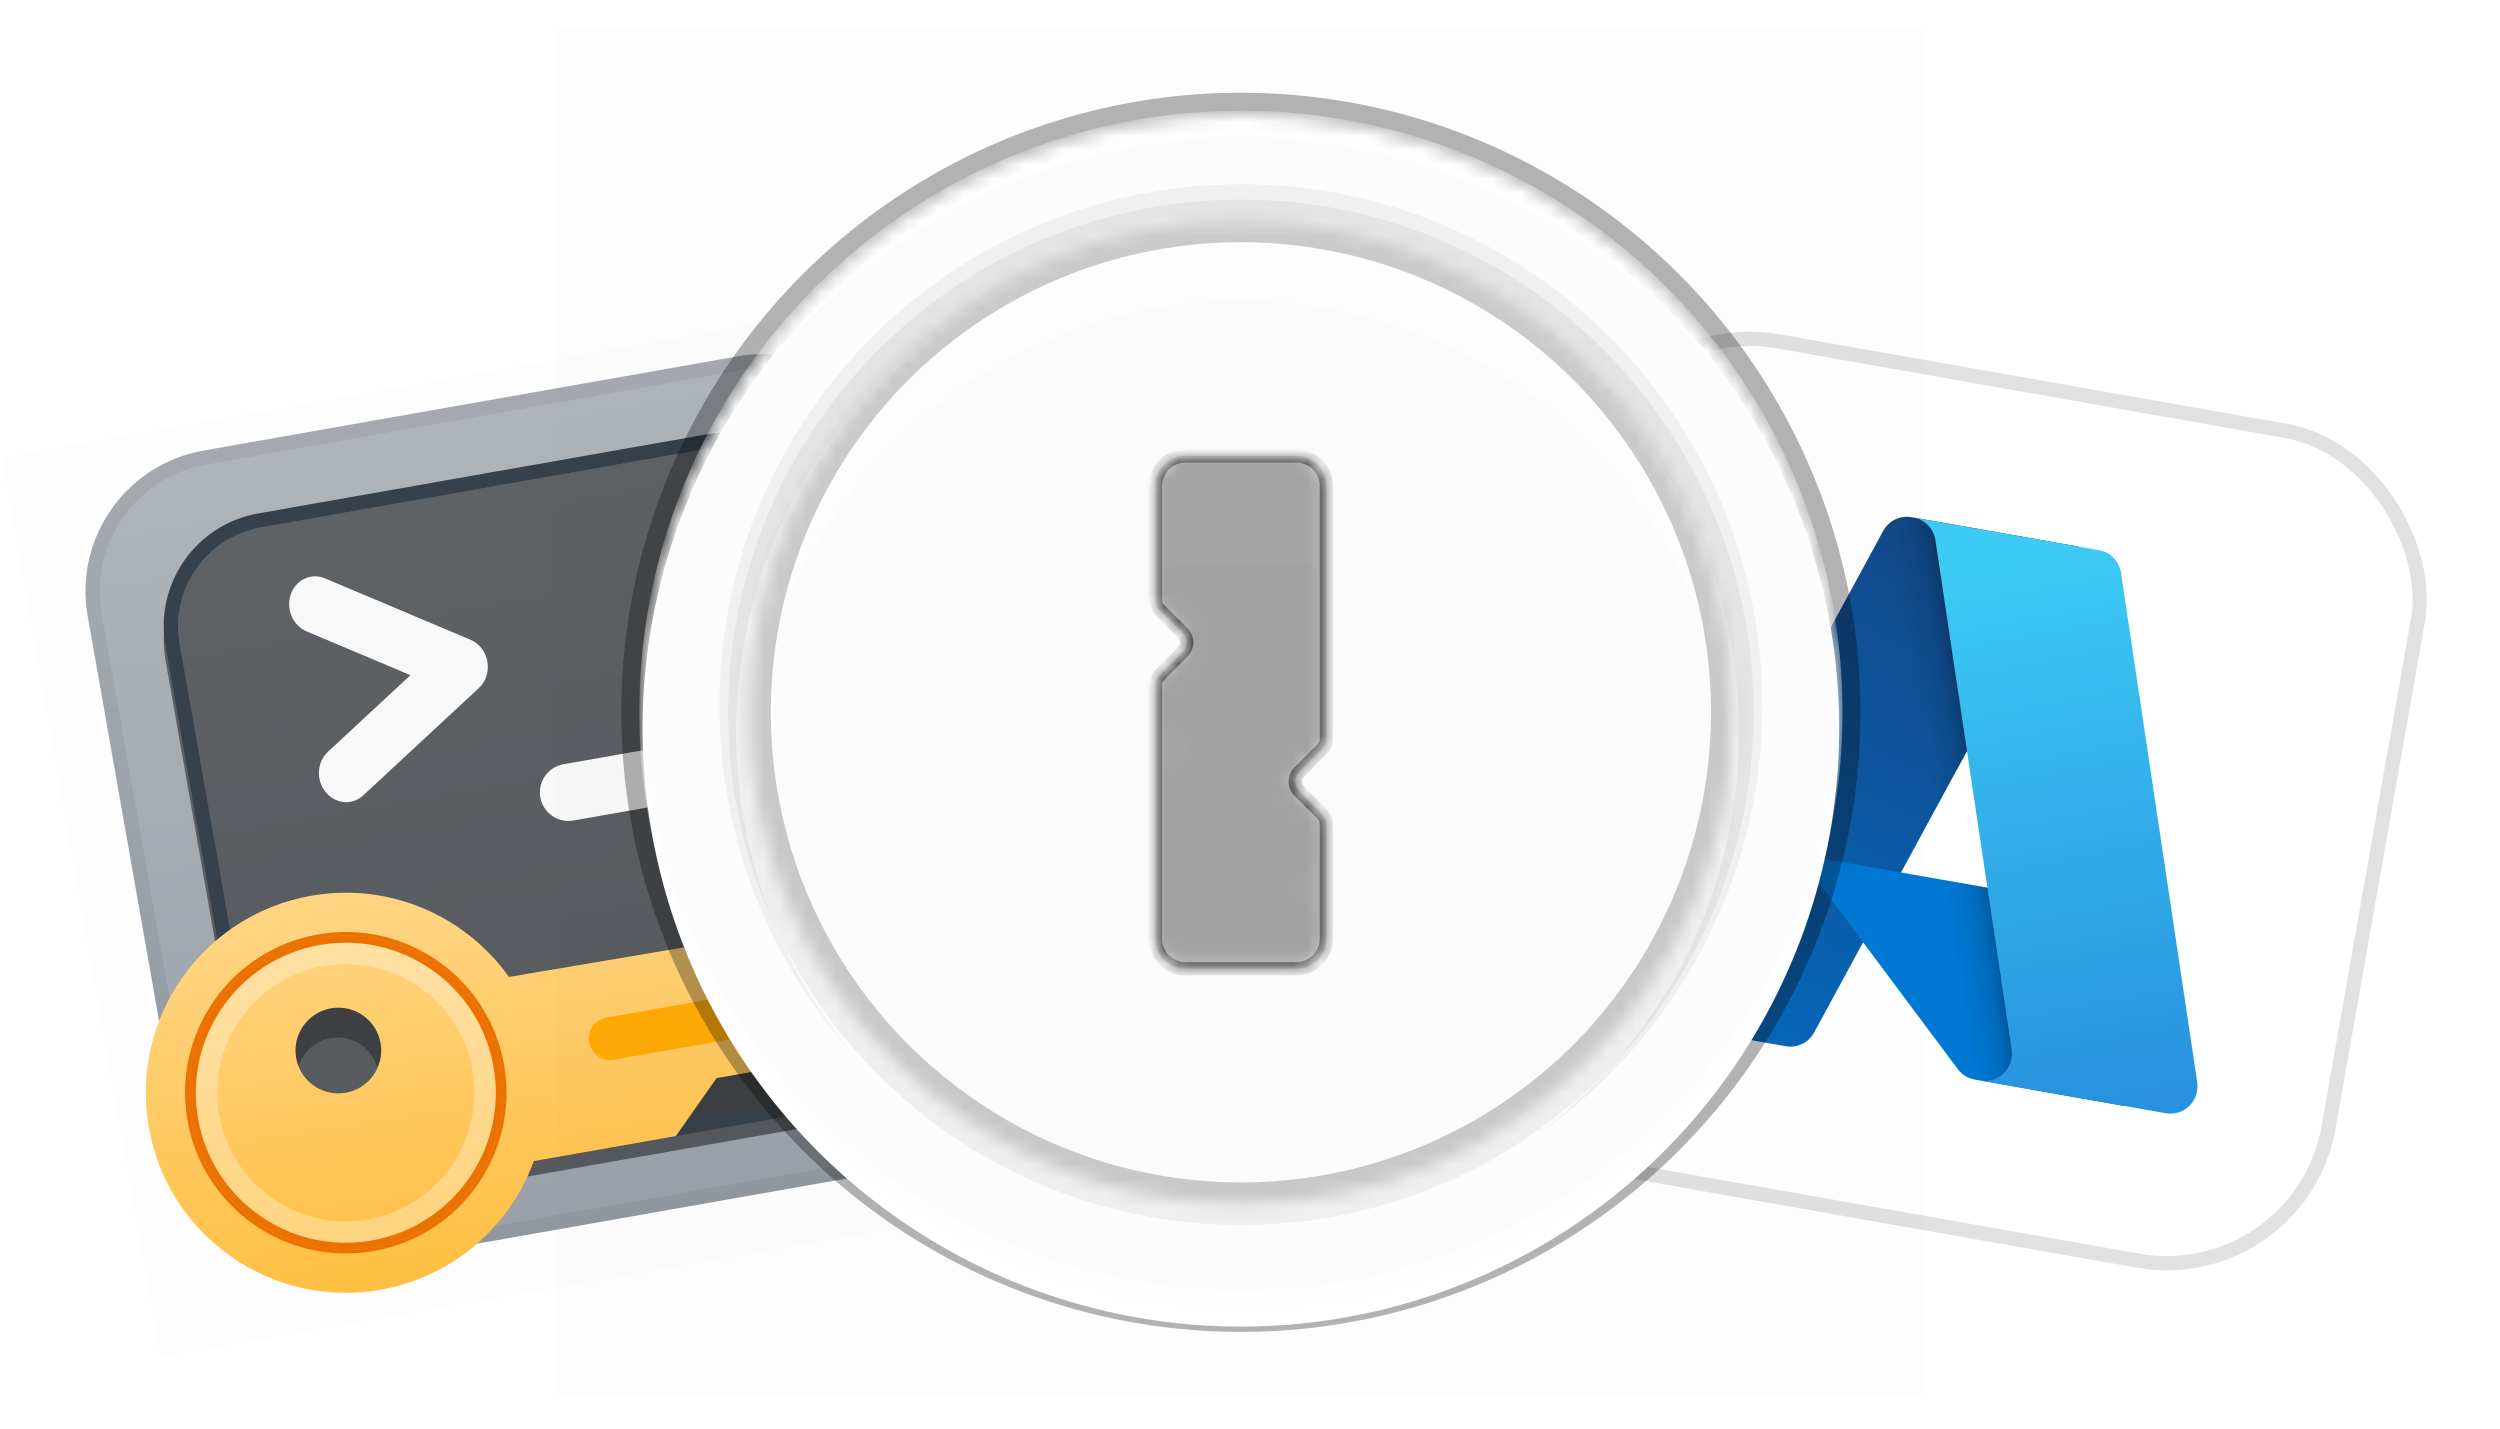 <svg width="175" height="100" viewBox="0 0 175 100" fill="none" xmlns="http://www.w3.org/2000/svg">
<rect x="112.736" y="21.317" width="60" height="60" rx="12" transform="rotate(10 112.736 21.317)" fill="white"/>
<path d="M133.807 36.203L145.463 38.258L126.989 72.272C126.799 72.621 126.505 72.903 126.149 73.076C125.793 73.249 125.392 73.305 125.003 73.236L115.932 71.637C115.637 71.585 115.359 71.463 115.121 71.281C114.883 71.099 114.691 70.863 114.562 70.591C114.432 70.32 114.369 70.021 114.377 69.719C114.385 69.418 114.465 69.123 114.608 68.858L131.821 37.167C132.01 36.817 132.304 36.536 132.661 36.363C133.017 36.19 133.418 36.134 133.807 36.202L133.807 36.203Z" fill="url(#paint0_linear_163_339511)"/>
<path d="M146.469 63.435L127.985 60.175C127.813 60.145 127.636 60.167 127.477 60.24C127.317 60.312 127.183 60.431 127.092 60.581C127 60.731 126.956 60.905 126.964 61.081C126.972 61.257 127.032 61.426 127.137 61.566L137.044 74.838C137.333 75.224 137.756 75.485 138.229 75.568L148.696 77.414L146.469 63.435Z" fill="#0078D4"/>
<path d="M133.807 36.202C133.414 36.131 133.008 36.189 132.649 36.367C132.291 36.544 131.997 36.833 131.812 37.19L114.628 68.829C114.478 69.093 114.393 69.39 114.38 69.695C114.368 69.999 114.428 70.302 114.557 70.578C114.685 70.853 114.878 71.093 115.118 71.277C115.358 71.462 115.639 71.585 115.937 71.637L125.242 73.278C125.6 73.276 125.951 73.179 126.26 72.996C126.569 72.814 126.824 72.552 127 72.238L130.42 65.964L137.109 74.918C137.395 75.257 137.79 75.486 138.225 75.567L148.653 77.405L146.403 63.422L133.07 61.074L145.505 38.265L133.807 36.202Z" fill="url(#paint1_linear_163_339511)"/>
<path d="M148.47 40.1C148.412 39.707 148.232 39.343 147.957 39.059C147.682 38.775 147.325 38.586 146.936 38.517L133.945 36.227C134.334 36.295 134.691 36.485 134.966 36.769C135.241 37.053 135.421 37.417 135.479 37.809L140.815 73.477C140.86 73.775 140.833 74.08 140.738 74.366C140.642 74.653 140.481 74.912 140.266 75.123C140.052 75.334 139.791 75.491 139.505 75.58C139.219 75.67 138.916 75.689 138.621 75.637L151.612 77.928C151.907 77.98 152.21 77.96 152.496 77.871C152.782 77.781 153.043 77.624 153.257 77.413C153.472 77.202 153.633 76.943 153.729 76.657C153.824 76.371 153.851 76.066 153.806 75.768L148.47 40.1Z" fill="url(#paint2_linear_163_339511)"/>
<rect x="113.142" y="21.897" width="59" height="59" rx="11.5" transform="rotate(10 113.142 21.897)" stroke="black" stroke-opacity="0.12"/>
<rect width="64" height="64" transform="translate(0.114 31.999) rotate(-10)" fill="black" fill-opacity="0.01"/>
<g clip-path="url(#clip0_163_339511)">
<path d="M6.137 43.123C5.178 37.684 8.81 32.497 14.248 31.538L51.671 24.939C57.11 23.98 62.297 27.612 63.256 33.051L69.854 70.474C70.813 75.912 67.182 81.099 61.743 82.058L24.32 88.657C18.881 89.616 13.694 85.984 12.736 80.545L6.137 43.123Z" fill="url(#paint3_linear_163_339511)"/>
<path d="M6.629 43.036C5.718 37.869 9.168 32.941 14.335 32.03L51.758 25.432C56.925 24.521 61.852 27.971 62.763 33.138L69.362 70.56C70.273 75.727 66.823 80.655 61.656 81.566L24.233 88.164C19.066 89.076 14.139 85.625 13.228 80.458L6.629 43.036Z" stroke="black" stroke-opacity="0.06"/>
<g filter="url(#filter0_i_163_339511)">
<rect x="10.193" y="37.33" width="48" height="48" rx="8" transform="rotate(-10 10.193 37.33)" fill="black" fill-opacity="0.45"/>
</g>
<rect x="10.772" y="37.736" width="47" height="47" rx="7.5" transform="rotate(-10 10.772 37.736)" stroke="#35414C"/>
<path fill-rule="evenodd" clip-rule="evenodd" d="M20.354 41.602C20.709 40.578 21.779 40.077 22.744 40.484L32.93 44.78C33.544 45.039 33.994 45.621 34.116 46.312C34.238 47.004 34.014 47.705 33.526 48.158L25.423 55.679C24.656 56.391 23.479 56.287 22.795 55.446C22.111 54.605 22.178 53.345 22.946 52.633L28.732 47.262L21.458 44.194C20.493 43.787 19.999 42.626 20.354 41.602Z" fill="#F8F8F9"/>
<path fill-rule="evenodd" clip-rule="evenodd" d="M37.822 55.813C37.63 54.726 38.356 53.688 39.444 53.496L51.262 51.413C52.35 51.221 53.387 51.947 53.579 53.035C53.771 54.123 53.044 55.16 51.956 55.352L40.139 57.436C39.051 57.627 38.014 56.901 37.822 55.813Z" fill="#F8F8F9"/>
<g opacity="0.3" filter="url(#filter1_f_163_339511)">
<path fill-rule="evenodd" clip-rule="evenodd" d="M26.401 74.708C26.77 74.017 26.919 73.202 26.772 72.371C26.424 70.397 24.542 69.078 22.567 69.426C20.593 69.774 19.275 71.657 19.623 73.631C19.77 74.462 20.188 75.177 20.77 75.7C20.669 74.251 21.677 72.93 23.139 72.672C24.602 72.414 26.001 73.311 26.401 74.708Z" fill="black"/>
</g>
<path opacity="0.3" d="M59.716 76.323L46.913 78.58L48.899 75.184L55.883 73.953L59.716 76.323Z" fill="black"/>
<path fill-rule="evenodd" clip-rule="evenodd" d="M26.637 90.279C31.741 89.379 35.707 85.82 37.364 81.279L47.309 79.526L50.158 75.469L56.478 74.355L60.332 77.008C60.332 77.008 64.74 75.203 64.654 69.775L57.498 64.691L35.625 68.386C32.591 64.118 27.275 61.734 21.775 62.704C14.16 64.047 9.076 71.308 10.418 78.923C11.761 86.537 19.022 91.621 26.637 90.279ZM24.206 76.492C25.837 76.204 26.927 74.648 26.639 73.016C26.352 71.385 24.796 70.295 23.164 70.583C21.532 70.87 20.443 72.426 20.73 74.058C21.018 75.69 22.574 76.779 24.206 76.492Z" fill="url(#paint4_linear_163_339511)"/>
<g filter="url(#filter2_f_163_339511)">
<ellipse cx="24.206" cy="76.491" rx="11" ry="11" transform="rotate(-10 24.206 76.491)" stroke="#EB7100" stroke-width="0.5"/>
</g>
<path opacity="0.3" d="M34.054 74.755C35.013 80.194 31.381 85.38 25.942 86.339C20.503 87.298 15.317 83.666 14.358 78.228C13.399 72.789 17.03 67.602 22.469 66.643C27.908 65.684 33.095 69.316 34.054 74.755Z" stroke="white" stroke-width="2"/>
<path d="M34.793 74.624C35.824 80.471 31.919 86.047 26.073 87.078C20.226 88.109 14.65 84.205 13.619 78.358C12.588 72.511 16.492 66.935 22.339 65.904C28.186 64.874 33.762 68.778 34.793 74.624Z" stroke="#EB7100" stroke-width="0.5"/>
<g filter="url(#filter3_i_163_339511)">
<path d="M42.986 73.18L64.187 69.442L60.754 67.001L42.465 70.225C41.649 70.369 41.104 71.147 41.248 71.963C41.392 72.779 42.17 73.324 42.986 73.18Z" fill="#FFAA05"/>
</g>
</g>
<g clip-path="url(#clip1_163_339511)">
<rect width="95.724" height="95.724" transform="translate(39.001 2)" fill="black" fill-opacity="0.01"/>
<path fill-rule="evenodd" clip-rule="evenodd" d="M86.862 87.881C107.859 87.881 124.881 70.859 124.881 49.862C124.881 28.864 107.859 11.843 86.862 11.843C65.865 11.843 48.843 28.864 48.843 49.862C48.843 70.859 65.865 87.881 86.862 87.881ZM82.98 31.913C81.82 31.913 80.88 32.854 80.88 34.013V42.05C80.88 42.41 81.175 42.699 81.442 42.96C81.475 42.992 81.508 43.024 81.539 43.056L82.793 44.309C83.157 44.674 83.157 45.265 82.793 45.629L81.539 46.883C81.508 46.915 81.475 46.947 81.442 46.979C81.175 47.24 80.88 47.529 80.88 47.889V65.71C80.88 66.87 81.82 67.81 82.98 67.81H90.745C91.905 67.81 92.845 66.87 92.845 65.71V57.616C92.845 57.258 92.552 56.97 92.288 56.711C92.258 56.681 92.228 56.652 92.198 56.623L90.945 55.369C90.58 55.004 90.58 54.413 90.945 54.049L92.198 52.795C92.228 52.766 92.258 52.737 92.288 52.707C92.552 52.448 92.845 52.16 92.845 51.802V34.013C92.845 32.854 91.905 31.913 90.745 31.913H82.98Z" fill="url(#paint5_linear_163_339511)"/>
<mask id="mask0_163_339511" style="mask-type:alpha" maskUnits="userSpaceOnUse" x="48" y="11" width="77" height="77">
<path fill-rule="evenodd" clip-rule="evenodd" d="M86.862 87.882C107.859 87.882 124.881 70.86 124.881 49.862C124.881 28.865 107.859 11.844 86.862 11.844C65.865 11.844 48.843 28.865 48.843 49.862C48.843 70.86 65.865 87.882 86.862 87.882ZM82.98 31.914C81.82 31.914 80.88 32.855 80.88 34.014V42.051C80.88 42.411 81.175 42.7 81.442 42.961C81.475 42.993 81.508 43.025 81.539 43.057L82.793 44.31C83.157 44.675 83.157 45.266 82.793 45.63L81.539 46.884C81.508 46.916 81.475 46.947 81.442 46.98C81.175 47.241 80.88 47.53 80.88 47.89V65.711C80.88 66.871 81.82 67.811 82.98 67.811H90.745C91.905 67.811 92.845 66.871 92.845 65.711V57.617C92.845 57.259 92.552 56.971 92.288 56.712C92.258 56.682 92.228 56.653 92.198 56.624L90.945 55.37C90.58 55.005 90.58 54.414 90.945 54.05L92.198 52.796C92.228 52.767 92.258 52.738 92.288 52.708C92.552 52.449 92.845 52.161 92.845 51.803V34.014C92.845 32.855 91.905 31.914 90.745 31.914H82.98Z" fill="url(#paint6_linear_163_339511)"/>
</mask>
<g mask="url(#mask0_163_339511)">
<g filter="url(#filter4_ddi_163_339511)">
<circle cx="86.863" cy="49.863" r="25.427" fill="url(#paint7_radial_163_339511)"/>
<circle cx="86.863" cy="49.863" r="25.427" fill="url(#paint8_linear_163_339511)"/>
</g>
<g filter="url(#filter5_dii_163_339511)">
<ellipse cx="86.863" cy="49.862" rx="12.751" ry="12.751" fill="black" fill-opacity="0.03"/>
</g>
</g>
<circle cx="86.862" cy="49.862" r="41.879" fill="black" fill-opacity="0.01" stroke="black" stroke-opacity="0.3" stroke-width="2.983"/>
<g style="mix-blend-mode:multiply" filter="url(#filter6_dd_163_339511)">
<circle cx="86.862" cy="49.862" r="41.879" fill="white"/>
</g>
<ellipse cx="86.863" cy="49.862" rx="34.401" ry="34.401" fill="black" fill-opacity="0.01" stroke="black" stroke-opacity="0.2" stroke-width="2.983"/>
<g filter="url(#filter7_iii_163_339511)">
<ellipse cx="86.863" cy="49.862" rx="34.401" ry="34.401" fill="black" fill-opacity="0.01"/>
</g>
<mask id="mask1_163_339511" style="mask-type:alpha" maskUnits="userSpaceOnUse" x="44" y="7" width="85" height="85">
<path fill-rule="evenodd" clip-rule="evenodd" d="M86.862 91.741C109.991 91.741 128.741 72.991 128.741 49.862C128.741 26.732 109.991 7.982 86.862 7.982C63.733 7.982 44.983 26.732 44.983 49.862C44.983 72.991 63.733 91.741 86.862 91.741ZM86.862 84.263C105.862 84.263 121.263 68.861 121.263 49.862C121.263 30.863 105.862 15.461 86.862 15.461C67.863 15.461 52.462 30.863 52.462 49.862C52.462 68.861 67.863 84.263 86.862 84.263Z" fill="white"/>
</mask>
<g mask="url(#mask1_163_339511)">
<ellipse cx="86.862" cy="49.861" rx="42.113" ry="42.113" fill="url(#paint9_radial_163_339511)"/>
<g opacity="0.7">
<g filter="url(#filter8_iiiiiii_163_339511)">
<ellipse cx="86.863" cy="49.863" rx="42.113" ry="42.113" fill="black" fill-opacity="0.01"/>
</g>
<g filter="url(#filter9_i_163_339511)">
<path fill-rule="evenodd" clip-rule="evenodd" d="M86.863 91.977C110.121 91.977 128.976 73.122 128.976 49.863C128.976 26.605 110.121 7.75 86.863 7.75C63.604 7.75 44.749 26.605 44.749 49.863C44.749 73.122 63.604 91.977 86.863 91.977ZM86.863 83.319C105.34 83.319 120.319 68.34 120.319 49.862C120.319 31.385 105.34 16.406 86.863 16.406C68.385 16.406 53.406 31.385 53.406 49.862C53.406 68.34 68.385 83.319 86.863 83.319Z" fill="black" fill-opacity="0.01"/>
</g>
<g filter="url(#filter10_dd_163_339511)">
<circle cx="86.862" cy="49.862" r="33.457" fill="black" fill-opacity="0.01"/>
</g>
<g filter="url(#filter11_f_163_339511)">
<path fill-rule="evenodd" clip-rule="evenodd" d="M107.143 79.744C116.922 73.197 123.361 62.047 123.361 49.395C123.361 29.237 107.02 12.896 86.862 12.896C66.705 12.896 50.364 29.237 50.364 49.395C50.364 58.768 53.898 67.316 59.705 73.779C54.604 67.686 51.534 59.835 51.534 51.267C51.534 31.885 67.246 16.173 86.628 16.173C106.01 16.173 121.723 31.885 121.723 51.267C121.723 62.99 115.974 73.371 107.143 79.744Z" fill="black" fill-opacity="0.07"/>
</g>
</g>
</g>
<mask id="mask2_163_339511" style="mask-type:alpha" maskUnits="userSpaceOnUse" x="80" y="31" width="13" height="37">
<path fill-rule="evenodd" clip-rule="evenodd" d="M80.88 34.014C80.88 32.854 81.82 31.914 82.98 31.914H90.745C91.905 31.914 92.845 32.854 92.845 34.014V51.803C92.845 52.202 92.481 52.514 92.199 52.796V52.796L90.945 54.05C90.581 54.414 90.581 55.005 90.945 55.37L92.199 56.623V56.623C92.481 56.906 92.845 57.217 92.845 57.616V65.711C92.845 66.87 91.905 67.811 90.745 67.811H82.98C81.82 67.811 80.88 66.87 80.88 65.711V47.89C80.88 47.485 81.253 47.17 81.539 46.884V46.884L82.793 45.63C83.158 45.266 83.158 44.675 82.793 44.31L81.539 43.056V43.056C81.253 42.77 80.88 42.455 80.88 42.05V34.014Z" fill="black"/>
</mask>
<g mask="url(#mask2_163_339511)">
<path fill-rule="evenodd" clip-rule="evenodd" d="M80.88 34.014C80.88 32.854 81.82 31.914 82.98 31.914H90.745C91.905 31.914 92.845 32.854 92.845 34.014V51.803C92.845 52.202 92.481 52.514 92.199 52.796V52.796L90.945 54.05C90.581 54.414 90.581 55.005 90.945 55.37L92.199 56.623V56.623C92.481 56.906 92.845 57.217 92.845 57.616V65.711C92.845 66.87 91.905 67.811 90.745 67.811H82.98C81.82 67.811 80.88 66.87 80.88 65.711V47.89C80.88 47.485 81.253 47.17 81.539 46.884V46.884L82.793 45.63C83.158 45.266 83.158 44.675 82.793 44.31L81.539 43.056V43.056C81.253 42.77 80.88 42.455 80.88 42.05V34.014Z" fill="#808080" fill-opacity="0.7"/>
<g opacity="0.8" filter="url(#filter12_i_163_339511)">
<path fill-rule="evenodd" clip-rule="evenodd" d="M80.88 34.014C80.88 32.854 81.82 31.914 82.98 31.914H90.745C91.905 31.914 92.845 32.854 92.845 34.014V51.803C92.845 52.202 92.481 52.514 92.199 52.796V52.796L90.945 54.05C90.581 54.414 90.581 55.005 90.945 55.37L92.199 56.623V56.623C92.481 56.906 92.845 57.217 92.845 57.616V65.711C92.845 66.87 91.905 67.811 90.745 67.811H82.98C81.82 67.811 80.88 66.87 80.88 65.711V47.89C80.88 47.485 81.253 47.17 81.539 46.884V46.884L82.793 45.63C83.158 45.266 83.158 44.675 82.793 44.31L81.539 43.056V43.056C81.253 42.77 80.88 42.455 80.88 42.05V34.014Z" fill="black" fill-opacity="0.01"/>
</g>
<path d="M90.945 54.05L91.275 54.38L91.275 54.38L90.945 54.05ZM90.945 55.37L90.615 55.7L90.615 55.7L90.945 55.37ZM82.793 45.63L83.123 45.96L83.123 45.96L82.793 45.63ZM82.793 44.31L83.123 43.98L83.123 43.98L82.793 44.31ZM82.98 31.447C81.562 31.447 80.413 32.596 80.413 34.014H81.347C81.347 33.112 82.078 32.381 82.98 32.381V31.447ZM90.745 31.447H82.98V32.381H90.745V31.447ZM93.312 34.014C93.312 32.596 92.163 31.447 90.745 31.447V32.381C91.647 32.381 92.379 33.112 92.379 34.014H93.312ZM93.312 51.803V34.014H92.379V51.803H93.312ZM91.275 54.38L92.529 53.126L91.869 52.466L90.615 53.72L91.275 54.38ZM91.275 55.04C91.093 54.857 91.093 54.562 91.275 54.38L90.615 53.72C90.068 54.266 90.068 55.153 90.615 55.7L91.275 55.04ZM92.529 56.293L91.275 55.04L90.615 55.7L91.869 56.953L92.529 56.293ZM93.312 65.711V57.616H92.379V65.711H93.312ZM90.745 68.277C92.163 68.277 93.312 67.128 93.312 65.711H92.379C92.379 66.613 91.647 67.344 90.745 67.344V68.277ZM82.98 68.277H90.745V67.344H82.98V68.277ZM80.413 65.711C80.413 67.128 81.562 68.277 82.98 68.277V67.344C82.078 67.344 81.347 66.613 81.347 65.711H80.413ZM80.413 47.89V65.711H81.347V47.89H80.413ZM82.463 45.3L81.21 46.554L81.869 47.214L83.123 45.96L82.463 45.3ZM82.463 44.64C82.645 44.822 82.645 45.118 82.463 45.3L83.123 45.96C83.67 45.413 83.67 44.527 83.123 43.98L82.463 44.64ZM81.21 43.386L82.463 44.64L83.123 43.98L81.869 42.727L81.21 43.386ZM80.413 34.014V42.05H81.347V34.014H80.413ZM81.869 42.727C81.704 42.562 81.576 42.446 81.47 42.31C81.37 42.182 81.347 42.103 81.347 42.05H80.413C80.413 42.402 80.576 42.683 80.735 42.885C80.887 43.08 81.088 43.265 81.21 43.386L81.869 42.727ZM81.347 47.89C81.347 47.837 81.37 47.758 81.47 47.63C81.576 47.494 81.704 47.379 81.869 47.214L81.21 46.554C81.088 46.675 80.887 46.86 80.735 47.055C80.576 47.257 80.413 47.538 80.413 47.89H81.347ZM91.869 56.953C92.03 57.115 92.156 57.229 92.259 57.362C92.356 57.487 92.379 57.565 92.379 57.616H93.312C93.312 57.269 93.153 56.991 92.997 56.79C92.847 56.596 92.649 56.414 92.529 56.293L91.869 56.953ZM92.379 51.803C92.379 51.854 92.356 51.932 92.259 52.057C92.156 52.19 92.03 52.304 91.869 52.466L92.529 53.126C92.649 53.005 92.847 52.823 92.997 52.629C93.152 52.428 93.312 52.15 93.312 51.803H92.379Z" fill="black" fill-opacity="0.5"/>
</g>
</g>
<defs>
<filter id="filter0_i_163_339511" x="11.459" y="30.262" width="53.073" height="54.073" filterUnits="userSpaceOnUse" color-interpolation-filters="sRGB">
<feFlood flood-opacity="0" result="BackgroundImageFix"/>
<feBlend mode="normal" in="SourceGraphic" in2="BackgroundImageFix" result="shape"/>
<feColorMatrix in="SourceAlpha" type="matrix" values="0 0 0 0 0 0 0 0 0 0 0 0 0 0 0 0 0 0 127 0" result="hardAlpha"/>
<feOffset dy="1"/>
<feGaussianBlur stdDeviation="2"/>
<feComposite in2="hardAlpha" operator="arithmetic" k2="-1" k3="1"/>
<feColorMatrix type="matrix" values="0 0 0 0 0 0 0 0 0 0 0 0 0 0 0 0 0 0 0.2 0"/>
<feBlend mode="normal" in2="shape" result="effect1_innerShadow_163_339511"/>
</filter>
<filter id="filter1_f_163_339511" x="18.567" y="68.37" width="9.261" height="8.33" filterUnits="userSpaceOnUse" color-interpolation-filters="sRGB">
<feFlood flood-opacity="0" result="BackgroundImageFix"/>
<feBlend mode="normal" in="SourceGraphic" in2="BackgroundImageFix" result="shape"/>
<feGaussianBlur stdDeviation="0.5" result="effect1_foregroundBlur_163_339511"/>
</filter>
<filter id="filter2_f_163_339511" x="10.954" y="63.239" width="26.504" height="26.504" filterUnits="userSpaceOnUse" color-interpolation-filters="sRGB">
<feFlood flood-opacity="0" result="BackgroundImageFix"/>
<feBlend mode="normal" in="SourceGraphic" in2="BackgroundImageFix" result="shape"/>
<feGaussianBlur stdDeviation="1" result="effect1_foregroundBlur_163_339511"/>
</filter>
<filter id="filter3_i_163_339511" x="41.225" y="67.001" width="22.962" height="7.202" filterUnits="userSpaceOnUse" color-interpolation-filters="sRGB">
<feFlood flood-opacity="0" result="BackgroundImageFix"/>
<feBlend mode="normal" in="SourceGraphic" in2="BackgroundImageFix" result="shape"/>
<feColorMatrix in="SourceAlpha" type="matrix" values="0 0 0 0 0 0 0 0 0 0 0 0 0 0 0 0 0 0 127 0" result="hardAlpha"/>
<feOffset dy="1"/>
<feGaussianBlur stdDeviation="1"/>
<feComposite in2="hardAlpha" operator="arithmetic" k2="-1" k3="1"/>
<feColorMatrix type="matrix" values="0 0 0 0 0.922 0 0 0 0 0.443 0 0 0 0 0 0 0 0 0.7 0"/>
<feBlend mode="normal" in2="shape" result="effect1_innerShadow_163_339511"/>
</filter>
<filter id="filter4_ddi_163_339511" x="59.199" y="22.945" width="55.328" height="56.074" filterUnits="userSpaceOnUse" color-interpolation-filters="sRGB">
<feFlood flood-opacity="0" result="BackgroundImageFix"/>
<feColorMatrix in="SourceAlpha" type="matrix" values="0 0 0 0 0 0 0 0 0 0 0 0 0 0 0 0 0 0 127 0" result="hardAlpha"/>
<feOffset dy="1.492"/>
<feGaussianBlur stdDeviation="1.119"/>
<feColorMatrix type="matrix" values="0 0 0 0 0 0 0 0 0 0 0 0 0 0 0 0 0 0 0.1 0"/>
<feBlend mode="normal" in2="BackgroundImageFix" result="effect1_dropShadow_163_339511"/>
<feColorMatrix in="SourceAlpha" type="matrix" values="0 0 0 0 0 0 0 0 0 0 0 0 0 0 0 0 0 0 127 0" result="hardAlpha"/>
<feMorphology radius="1.492" operator="dilate" in="SourceAlpha" result="effect2_dropShadow_163_339511"/>
<feOffset/>
<feColorMatrix type="matrix" values="0 0 0 0 0 0 0 0 0 0 0 0 0 0 0 0 0 0 0.1 0"/>
<feBlend mode="normal" in2="effect1_dropShadow_163_339511" result="effect2_dropShadow_163_339511"/>
<feBlend mode="normal" in="SourceGraphic" in2="effect2_dropShadow_163_339511" result="shape"/>
<feColorMatrix in="SourceAlpha" type="matrix" values="0 0 0 0 0 0 0 0 0 0 0 0 0 0 0 0 0 0 127 0" result="hardAlpha"/>
<feOffset dy="0.933"/>
<feGaussianBlur stdDeviation="0.467"/>
<feComposite in2="hardAlpha" operator="arithmetic" k2="-1" k3="1"/>
<feColorMatrix type="matrix" values="0 0 0 0 1 0 0 0 0 1 0 0 0 0 1 0 0 0 0.65 0"/>
<feBlend mode="normal" in2="shape" result="effect3_innerShadow_163_339511"/>
</filter>
<filter id="filter5_dii_163_339511" x="73.646" y="36.878" width="26.435" height="29.469" filterUnits="userSpaceOnUse" color-interpolation-filters="sRGB">
<feFlood flood-opacity="0" result="BackgroundImageFix"/>
<feColorMatrix in="SourceAlpha" type="matrix" values="0 0 0 0 0 0 0 0 0 0 0 0 0 0 0 0 0 0 127 0" result="hardAlpha"/>
<feMorphology radius="0.233" operator="dilate" in="SourceAlpha" result="effect1_dropShadow_163_339511"/>
<feOffset dy="0.233"/>
<feGaussianBlur stdDeviation="0.117"/>
<feColorMatrix type="matrix" values="0 0 0 0 1 0 0 0 0 1 0 0 0 0 1 0 0 0 0.349 0"/>
<feBlend mode="normal" in2="BackgroundImageFix" result="effect1_dropShadow_163_339511"/>
<feBlend mode="normal" in="SourceGraphic" in2="effect1_dropShadow_163_339511" result="shape"/>
<feColorMatrix in="SourceAlpha" type="matrix" values="0 0 0 0 0 0 0 0 0 0 0 0 0 0 0 0 0 0 127 0" result="hardAlpha"/>
<feOffset dy="3.733"/>
<feGaussianBlur stdDeviation="1.867"/>
<feComposite in2="hardAlpha" operator="arithmetic" k2="-1" k3="1"/>
<feColorMatrix type="matrix" values="0 0 0 0 0 0 0 0 0 0 0 0 0 0 0 0 0 0 0.07 0"/>
<feBlend mode="normal" in2="shape" result="effect2_innerShadow_163_339511"/>
<feColorMatrix in="SourceAlpha" type="matrix" values="0 0 0 0 0 0 0 0 0 0 0 0 0 0 0 0 0 0 127 0" result="hardAlpha"/>
<feOffset dy="0.467"/>
<feGaussianBlur stdDeviation="0.7"/>
<feComposite in2="hardAlpha" operator="arithmetic" k2="-1" k3="1"/>
<feColorMatrix type="matrix" values="0 0 0 0 0 0 0 0 0 0 0 0 0 0 0 0 0 0 0.07 0"/>
<feBlend mode="normal" in2="effect2_innerShadow_163_339511" result="effect3_innerShadow_163_339511"/>
</filter>
<filter id="filter6_dd_163_339511" x="42" y="5.745" width="89.725" height="89.725" filterUnits="userSpaceOnUse" color-interpolation-filters="sRGB">
<feFlood flood-opacity="0" result="BackgroundImageFix"/>
<feColorMatrix in="SourceAlpha" type="matrix" values="0 0 0 0 0 0 0 0 0 0 0 0 0 0 0 0 0 0 127 0" result="hardAlpha"/>
<feOffset dy="0.746"/>
<feGaussianBlur stdDeviation="1.492"/>
<feColorMatrix type="matrix" values="0 0 0 0 0 0 0 0 0 0 0 0 0 0 0 0 0 0 0.2 0"/>
<feBlend mode="normal" in2="BackgroundImageFix" result="effect1_dropShadow_163_339511"/>
<feColorMatrix in="SourceAlpha" type="matrix" values="0 0 0 0 0 0 0 0 0 0 0 0 0 0 0 0 0 0 127 0" result="hardAlpha"/>
<feOffset dy="0.373"/>
<feColorMatrix type="matrix" values="0 0 0 0 0 0 0 0 0 0 0 0 0 0 0 0 0 0 0.25 0"/>
<feBlend mode="normal" in2="effect1_dropShadow_163_339511" result="effect2_dropShadow_163_339511"/>
<feBlend mode="normal" in="SourceGraphic" in2="effect2_dropShadow_163_339511" result="shape"/>
</filter>
<filter id="filter7_iii_163_339511" x="52.462" y="15.461" width="68.802" height="72.535" filterUnits="userSpaceOnUse" color-interpolation-filters="sRGB">
<feFlood flood-opacity="0" result="BackgroundImageFix"/>
<feBlend mode="normal" in="SourceGraphic" in2="BackgroundImageFix" result="shape"/>
<feColorMatrix in="SourceAlpha" type="matrix" values="0 0 0 0 0 0 0 0 0 0 0 0 0 0 0 0 0 0 127 0" result="hardAlpha"/>
<feOffset dy="3.733"/>
<feGaussianBlur stdDeviation="4.667"/>
<feComposite in2="hardAlpha" operator="arithmetic" k2="-1" k3="1"/>
<feColorMatrix type="matrix" values="0 0 0 0 0 0 0 0 0 0 0 0 0 0 0 0 0 0 0.3 0"/>
<feBlend mode="normal" in2="shape" result="effect1_innerShadow_163_339511"/>
<feColorMatrix in="SourceAlpha" type="matrix" values="0 0 0 0 0 0 0 0 0 0 0 0 0 0 0 0 0 0 127 0" result="hardAlpha"/>
<feOffset dy="0.933"/>
<feGaussianBlur stdDeviation="0.933"/>
<feComposite in2="hardAlpha" operator="arithmetic" k2="-1" k3="1"/>
<feColorMatrix type="matrix" values="0 0 0 0 0 0 0 0 0 0 0 0 0 0 0 0 0 0 0.2 0"/>
<feBlend mode="normal" in2="effect1_innerShadow_163_339511" result="effect2_innerShadow_163_339511"/>
<feColorMatrix in="SourceAlpha" type="matrix" values="0 0 0 0 0 0 0 0 0 0 0 0 0 0 0 0 0 0 127 0" result="hardAlpha"/>
<feOffset dy="0.933"/>
<feComposite in2="hardAlpha" operator="arithmetic" k2="-1" k3="1"/>
<feColorMatrix type="matrix" values="0 0 0 0 0 0 0 0 0 0 0 0 0 0 0 0 0 0 0.25 0"/>
<feBlend mode="normal" in2="effect2_innerShadow_163_339511" result="effect3_innerShadow_163_339511"/>
</filter>
<filter id="filter8_iiiiiii_163_339511" x="44.749" y="7.75" width="84.227" height="86.327" filterUnits="userSpaceOnUse" color-interpolation-filters="sRGB">
<feFlood flood-opacity="0" result="BackgroundImageFix"/>
<feBlend mode="normal" in="SourceGraphic" in2="BackgroundImageFix" result="shape"/>
<feColorMatrix in="SourceAlpha" type="matrix" values="0 0 0 0 0 0 0 0 0 0 0 0 0 0 0 0 0 0 127 0" result="hardAlpha"/>
<feMorphology radius="5.367" operator="erode" in="SourceAlpha" result="effect1_innerShadow_163_339511"/>
<feOffset/>
<feComposite in2="hardAlpha" operator="arithmetic" k2="-1" k3="1"/>
<feColorMatrix type="matrix" values="0 0 0 0 0 0 0 0 0 0 0 0 0 0 0 0 0 0 0.1 0"/>
<feBlend mode="normal" in2="shape" result="effect1_innerShadow_163_339511"/>
<feColorMatrix in="SourceAlpha" type="matrix" values="0 0 0 0 0 0 0 0 0 0 0 0 0 0 0 0 0 0 127 0" result="hardAlpha"/>
<feMorphology radius="4.9" operator="erode" in="SourceAlpha" result="effect2_innerShadow_163_339511"/>
<feOffset/>
<feComposite in2="hardAlpha" operator="arithmetic" k2="-1" k3="1"/>
<feColorMatrix type="matrix" values="0 0 0 0 1 0 0 0 0 1 0 0 0 0 1 0 0 0 1 0"/>
<feBlend mode="normal" in2="effect1_innerShadow_163_339511" result="effect2_innerShadow_163_339511"/>
<feColorMatrix in="SourceAlpha" type="matrix" values="0 0 0 0 0 0 0 0 0 0 0 0 0 0 0 0 0 0 127 0" result="hardAlpha"/>
<feMorphology radius="3.033" operator="erode" in="SourceAlpha" result="effect3_innerShadow_163_339511"/>
<feOffset/>
<feComposite in2="hardAlpha" operator="arithmetic" k2="-1" k3="1"/>
<feColorMatrix type="matrix" values="0 0 0 0 0 0 0 0 0 0 0 0 0 0 0 0 0 0 0.07 0"/>
<feBlend mode="normal" in2="effect2_innerShadow_163_339511" result="effect3_innerShadow_163_339511"/>
<feColorMatrix in="SourceAlpha" type="matrix" values="0 0 0 0 0 0 0 0 0 0 0 0 0 0 0 0 0 0 127 0" result="hardAlpha"/>
<feOffset dy="-2.1"/>
<feComposite in2="hardAlpha" operator="arithmetic" k2="-1" k3="1"/>
<feColorMatrix type="matrix" values="0 0 0 0 0 0 0 0 0 0 0 0 0 0 0 0 0 0 0.1 0"/>
<feBlend mode="normal" in2="effect3_innerShadow_163_339511" result="effect4_innerShadow_163_339511"/>
<feColorMatrix in="SourceAlpha" type="matrix" values="0 0 0 0 0 0 0 0 0 0 0 0 0 0 0 0 0 0 127 0" result="hardAlpha"/>
<feOffset dy="-1.633"/>
<feComposite in2="hardAlpha" operator="arithmetic" k2="-1" k3="1"/>
<feColorMatrix type="matrix" values="0 0 0 0 1 0 0 0 0 1 0 0 0 0 1 0 0 0 0.6 0"/>
<feBlend mode="normal" in2="effect4_innerShadow_163_339511" result="effect5_innerShadow_163_339511"/>
<feColorMatrix in="SourceAlpha" type="matrix" values="0 0 0 0 0 0 0 0 0 0 0 0 0 0 0 0 0 0 127 0" result="hardAlpha"/>
<feOffset dy="2.1"/>
<feGaussianBlur stdDeviation="1.867"/>
<feComposite in2="hardAlpha" operator="arithmetic" k2="-1" k3="1"/>
<feColorMatrix type="matrix" values="0 0 0 0 0.02 0 0 0 0 0.447 0 0 0 0 0.925 0 0 0 0.6 0"/>
<feBlend mode="normal" in2="effect5_innerShadow_163_339511" result="effect6_innerShadow_163_339511"/>
<feColorMatrix in="SourceAlpha" type="matrix" values="0 0 0 0 0 0 0 0 0 0 0 0 0 0 0 0 0 0 127 0" result="hardAlpha"/>
<feOffset dy="3.5"/>
<feGaussianBlur stdDeviation="0.933"/>
<feComposite in2="hardAlpha" operator="arithmetic" k2="-1" k3="1"/>
<feColorMatrix type="matrix" values="0 0 0 0 1 0 0 0 0 1 0 0 0 0 1 0 0 0 1 0"/>
<feBlend mode="normal" in2="effect6_innerShadow_163_339511" result="effect7_innerShadow_163_339511"/>
</filter>
<filter id="filter9_i_163_339511" x="44.749" y="6.117" width="84.227" height="85.86" filterUnits="userSpaceOnUse" color-interpolation-filters="sRGB">
<feFlood flood-opacity="0" result="BackgroundImageFix"/>
<feBlend mode="normal" in="SourceGraphic" in2="BackgroundImageFix" result="shape"/>
<feColorMatrix in="SourceAlpha" type="matrix" values="0 0 0 0 0 0 0 0 0 0 0 0 0 0 0 0 0 0 127 0" result="hardAlpha"/>
<feOffset dy="-1.633"/>
<feGaussianBlur stdDeviation="1.867"/>
<feComposite in2="hardAlpha" operator="arithmetic" k2="-1" k3="1"/>
<feColorMatrix type="matrix" values="0 0 0 0 0 0 0 0 0 0 0 0 0 0 0 0 0 0 0.2 0"/>
<feBlend mode="normal" in2="shape" result="effect1_innerShadow_163_339511"/>
</filter>
<filter id="filter10_dd_163_339511" x="52.706" y="15.705" width="68.313" height="68.546" filterUnits="userSpaceOnUse" color-interpolation-filters="sRGB">
<feFlood flood-opacity="0" result="BackgroundImageFix"/>
<feColorMatrix in="SourceAlpha" type="matrix" values="0 0 0 0 0 0 0 0 0 0 0 0 0 0 0 0 0 0 127 0" result="hardAlpha"/>
<feMorphology radius="0.7" operator="dilate" in="SourceAlpha" result="effect1_dropShadow_163_339511"/>
<feOffset/>
<feColorMatrix type="matrix" values="0 0 0 0 1 0 0 0 0 1 0 0 0 0 1 0 0 0 0.2 0"/>
<feBlend mode="normal" in2="BackgroundImageFix" result="effect1_dropShadow_163_339511"/>
<feColorMatrix in="SourceAlpha" type="matrix" values="0 0 0 0 0 0 0 0 0 0 0 0 0 0 0 0 0 0 127 0" result="hardAlpha"/>
<feOffset dy="0.467"/>
<feGaussianBlur stdDeviation="0.233"/>
<feColorMatrix type="matrix" values="0 0 0 0 1 0 0 0 0 1 0 0 0 0 1 0 0 0 0.45 0"/>
<feBlend mode="normal" in2="effect1_dropShadow_163_339511" result="effect2_dropShadow_163_339511"/>
<feBlend mode="normal" in="SourceGraphic" in2="effect2_dropShadow_163_339511" result="shape"/>
</filter>
<filter id="filter11_f_163_339511" x="49.898" y="12.43" width="73.929" height="67.781" filterUnits="userSpaceOnUse" color-interpolation-filters="sRGB">
<feFlood flood-opacity="0" result="BackgroundImageFix"/>
<feBlend mode="normal" in="SourceGraphic" in2="BackgroundImageFix" result="shape"/>
<feGaussianBlur stdDeviation="0.233" result="effect1_foregroundBlur_163_339511"/>
</filter>
<filter id="filter12_i_163_339511" x="80.88" y="31.914" width="11.965" height="43.363" filterUnits="userSpaceOnUse" color-interpolation-filters="sRGB">
<feFlood flood-opacity="0" result="BackgroundImageFix"/>
<feBlend mode="normal" in="SourceGraphic" in2="BackgroundImageFix" result="shape"/>
<feColorMatrix in="SourceAlpha" type="matrix" values="0 0 0 0 0 0 0 0 0 0 0 0 0 0 0 0 0 0 127 0" result="hardAlpha"/>
<feOffset dy="7.467"/>
<feGaussianBlur stdDeviation="10.5"/>
<feComposite in2="hardAlpha" operator="arithmetic" k2="-1" k3="1"/>
<feColorMatrix type="matrix" values="0 0 0 0 0 0 0 0 0 0 0 0 0 0 0 0 0 0 1 0"/>
<feBlend mode="normal" in2="shape" result="effect1_innerShadow_163_339511"/>
</filter>
<linearGradient id="paint0_linear_163_339511" x1="137.566" y1="39.725" x2="118.934" y2="73.555" gradientUnits="userSpaceOnUse">
<stop stop-color="#114A8B"/>
<stop offset="1" stop-color="#0669BC"/>
</linearGradient>
<linearGradient id="paint1_linear_163_339511" x1="138.385" y1="57.194" x2="135.414" y2="57.641" gradientUnits="userSpaceOnUse">
<stop stop-opacity="0.3"/>
<stop offset="0.071" stop-opacity="0.2"/>
<stop offset="0.321" stop-opacity="0.1"/>
<stop offset="0.623" stop-opacity="0.05"/>
<stop offset="1" stop-opacity="0"/>
</linearGradient>
<linearGradient id="paint2_linear_163_339511" x1="139.993" y1="39.068" x2="147.192" y2="77.066" gradientUnits="userSpaceOnUse">
<stop stop-color="#3CCBF4"/>
<stop offset="1" stop-color="#2892DF"/>
</linearGradient>
<linearGradient id="paint3_linear_163_339511" x1="7.498" y1="6.942" x2="31.45" y2="144.276" gradientUnits="userSpaceOnUse">
<stop stop-color="#B9BDC2"/>
<stop offset="1" stop-color="#848D96"/>
</linearGradient>
<linearGradient id="paint4_linear_163_339511" x1="32.362" y1="113.996" x2="24.799" y2="64.582" gradientUnits="userSpaceOnUse">
<stop stop-color="#FFAA05"/>
<stop offset="1" stop-color="#FFD480"/>
</linearGradient>
<linearGradient id="paint5_linear_163_339511" x1="48.843" y1="11.843" x2="48.843" y2="87.881" gradientUnits="userSpaceOnUse">
<stop stop-color="#0077FF" stop-opacity="0.999"/>
<stop offset="1" stop-color="#00B9F9"/>
</linearGradient>
<linearGradient id="paint6_linear_163_339511" x1="48.843" y1="11.844" x2="48.843" y2="87.882" gradientUnits="userSpaceOnUse">
<stop stop-color="#0077FF" stop-opacity="0.999"/>
<stop offset="1" stop-color="#00B9F9"/>
</linearGradient>
<radialGradient id="paint7_radial_163_339511" cx="0" cy="0" r="1" gradientUnits="userSpaceOnUse" gradientTransform="translate(86.863 49.863) rotate(90) scale(25.427)">
<stop offset="0.72" stop-color="white"/>
<stop offset="1" stop-color="white" stop-opacity="0.9"/>
</radialGradient>
<linearGradient id="paint8_linear_163_339511" x1="61.436" y1="24.436" x2="61.436" y2="75.29" gradientUnits="userSpaceOnUse">
<stop stop-opacity="0.1"/>
<stop offset="1" stop-opacity="0"/>
</linearGradient>
<radialGradient id="paint9_radial_163_339511" cx="0" cy="0" r="1" gradientUnits="userSpaceOnUse" gradientTransform="translate(86.862 49.861) rotate(90) scale(42.113 42.113)">
<stop offset="0.861" stop-color="white" stop-opacity="0.75"/>
<stop offset="0.908" stop-color="white"/>
</radialGradient>
<clipPath id="clip0_163_339511">
<rect width="64" height="64" fill="white" transform="translate(0.114 31.999) rotate(-10)"/>
</clipPath>
<clipPath id="clip1_163_339511">
<rect width="95.724" height="95.724" fill="white" transform="translate(39.001 2)"/>
</clipPath>
</defs>
</svg>
